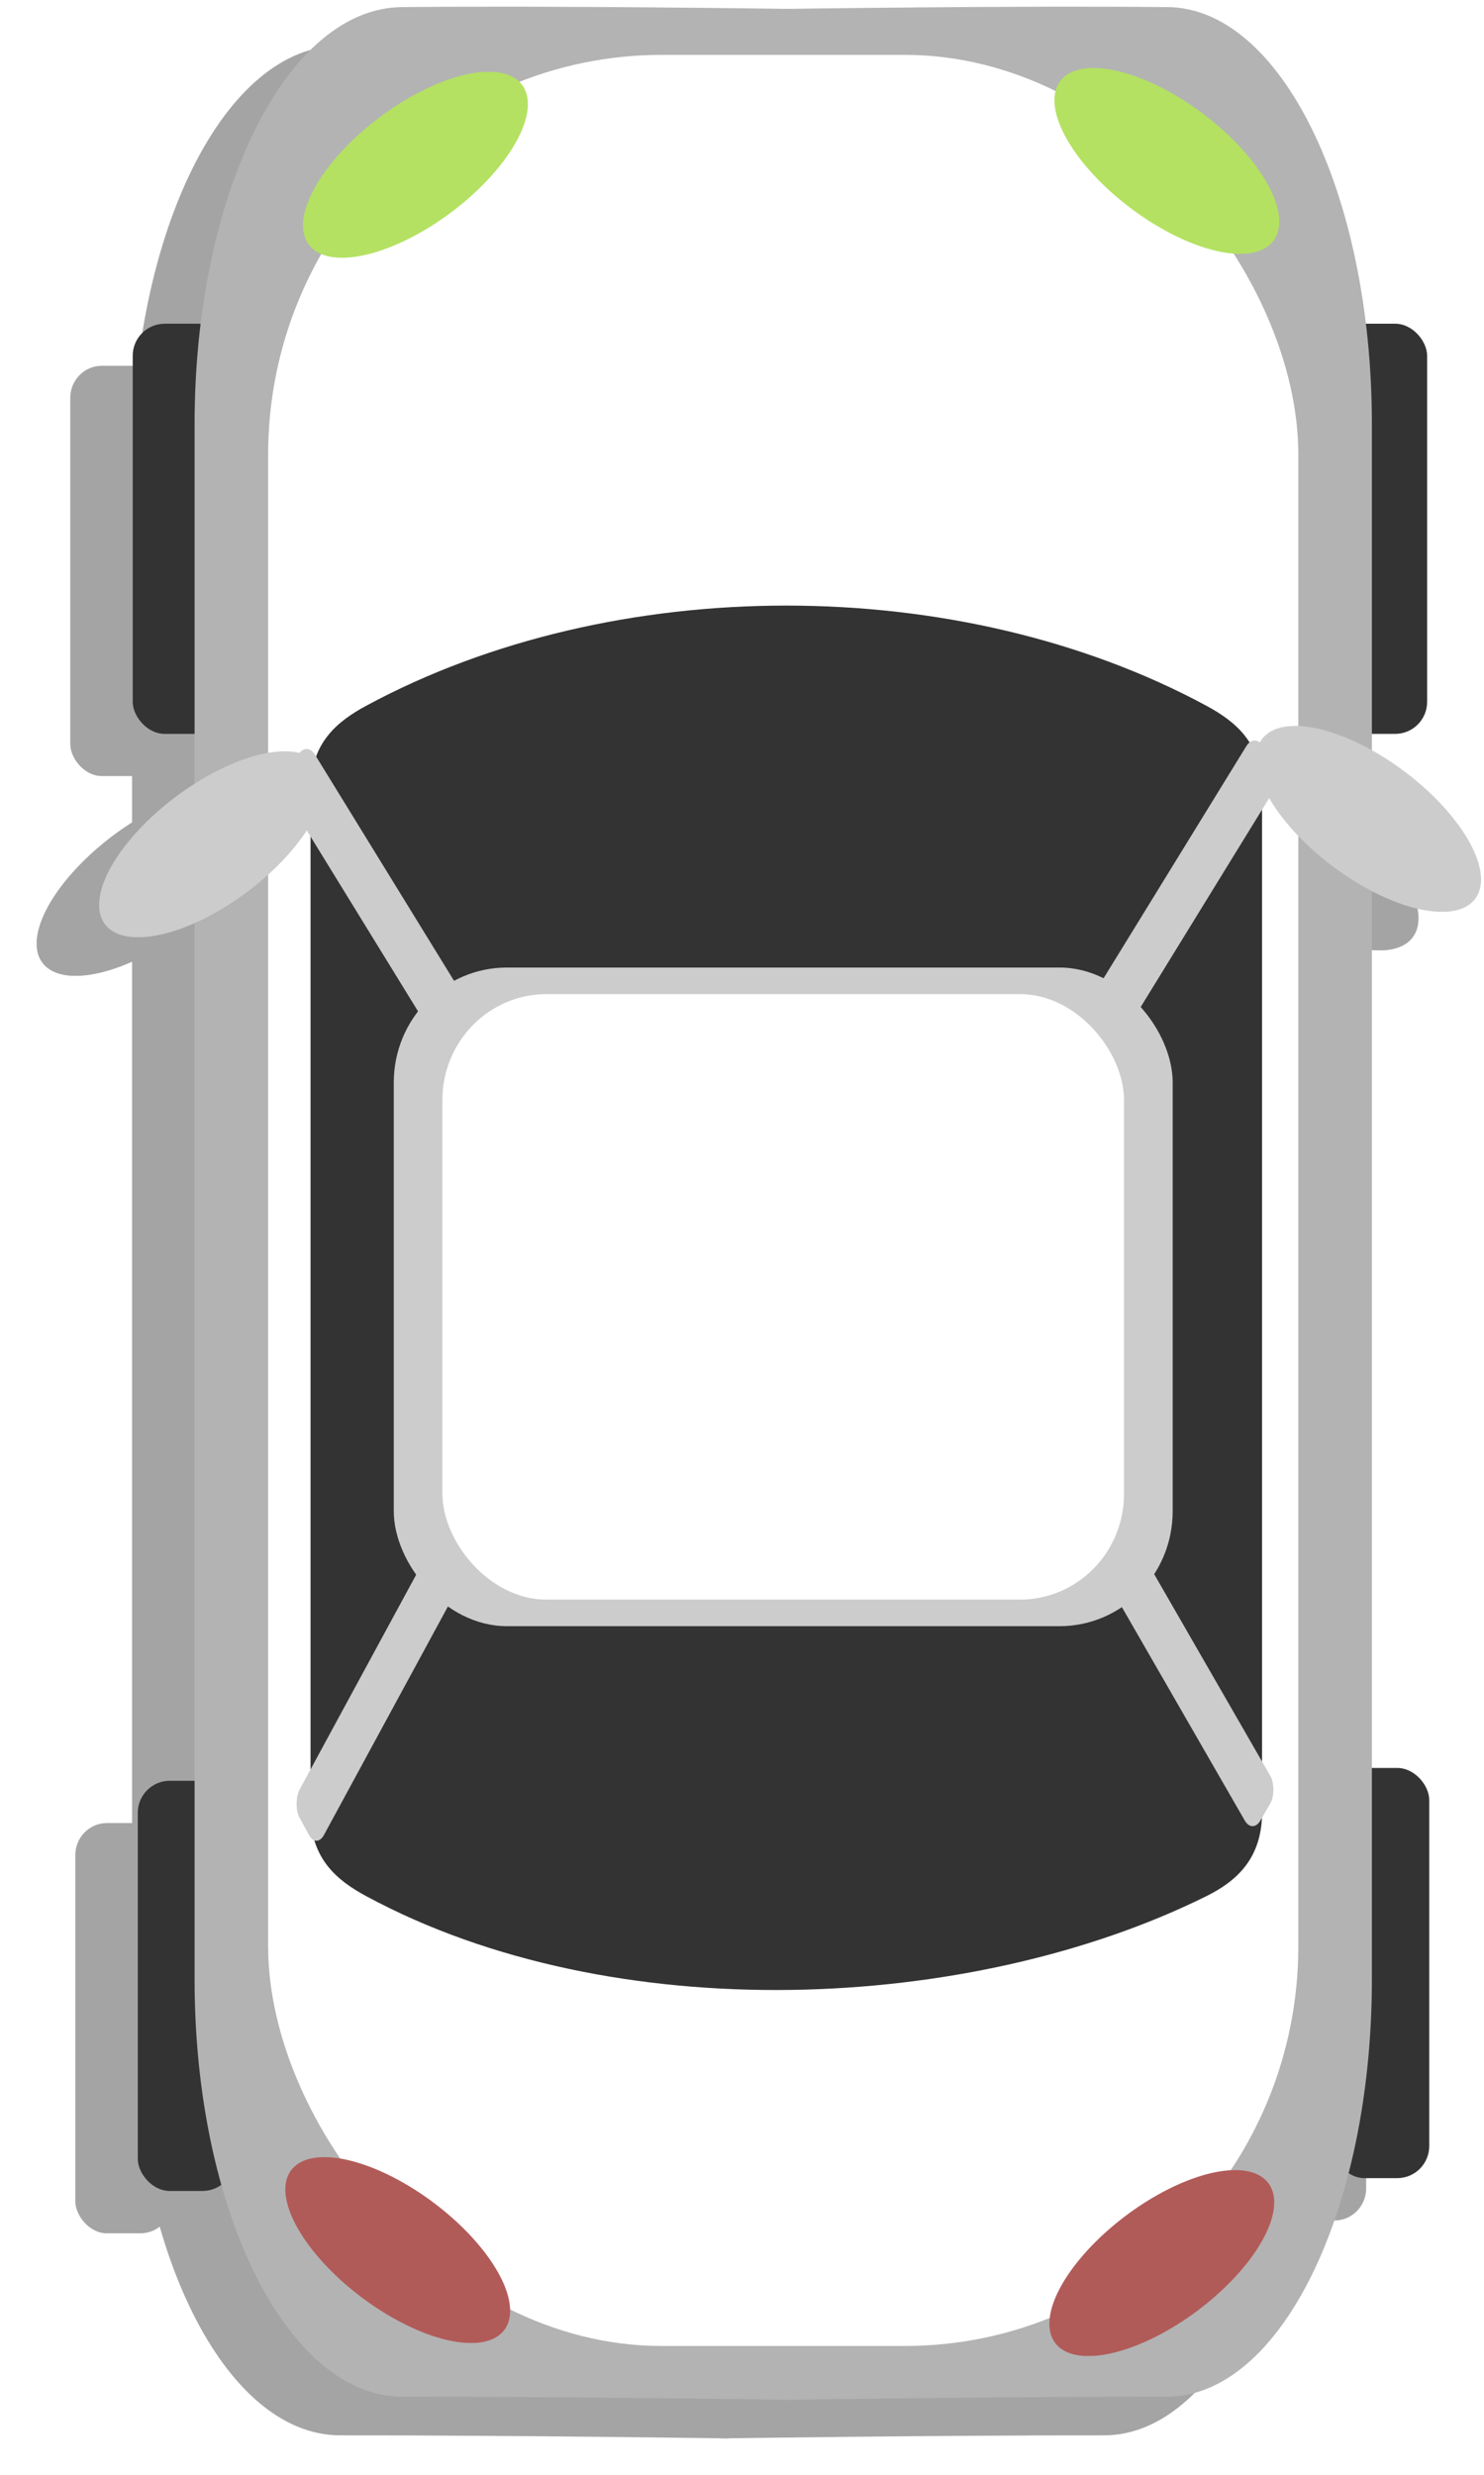 <?xml version="1.0" encoding="UTF-8" standalone="no"?>
<!-- Created with Inkscape (http://www.inkscape.org/) -->

<svg
   xmlns:dc="http://purl.org/dc/elements/1.1/"
   xmlns:cc="http://creativecommons.org/ns#"
   xmlns:rdf="http://www.w3.org/1999/02/22-rdf-syntax-ns#"
   xmlns:svg="http://www.w3.org/2000/svg"
   xmlns="http://www.w3.org/2000/svg"
   xmlns:sodipodi="http://sodipodi.sourceforge.net/DTD/sodipodi-0.dtd"
   xmlns:inkscape="http://www.inkscape.org/namespaces/inkscape"
   width="60"
   height="100"
   id="svg3573"
   version="1.1"
   inkscape:version="0.92.3 (2405546, 2018-03-11)"
   sodipodi:docname="race_car.svg"
   inkscape:export-filename="D:\Development\Little Games Studio\Games\Road Rush\client\src\gameObjects\player\race_car.png"
   inkscape:export-xdpi="96"
   inkscape:export-ydpi="96">
  <defs
     id="defs3575">
    <linearGradient
       id="linearGradient5278-7-74">
      <stop
         id="stop5280-4-0"
         offset="0"
         style="stop-color:#ffffff;stop-opacity:0.961;" />
      <stop
         id="stop5282-0-9"
         offset="1"
         style="stop-color:#838383;stop-opacity:1;" />
    </linearGradient>
    <linearGradient
       id="linearGradient3549">
      <stop
         id="stop3551"
         offset="0"
         style="stop-color:#ffffff;stop-opacity:0.961;" />
      <stop
         id="stop3553"
         offset="1"
         style="stop-color:#838383;stop-opacity:1;" />
    </linearGradient>
    <filter
       id="filter3323-8"
       inkscape:label="Motion blur, vertical"
       inkscape:menu="Blurs"
       inkscape:menu-tooltip="Blur as if the object flies vertically; adjust Standard Deviation to vary force"
       style="color-interpolation-filters:sRGB">
      <feGaussianBlur
         id="feGaussianBlur3325-82"
         in="SourceGraphic"
         stdDeviation="0.01 5" />
    </filter>
    <filter
       id="filter3329-4"
       inkscape:label="Motion blur, vertical"
       inkscape:menu="Blurs"
       inkscape:menu-tooltip="Blur as if the object flies vertically; adjust Standard Deviation to vary force"
       style="color-interpolation-filters:sRGB">
      <feGaussianBlur
         id="feGaussianBlur3331-5"
         in="SourceGraphic"
         stdDeviation="0.01 5" />
    </filter>
    <linearGradient
       id="linearGradient5278-7-74-8">
      <stop
         id="stop5280-4-0-9"
         offset="0"
         style="stop-color:#ffffff;stop-opacity:0.961;" />
      <stop
         id="stop5282-0-9-2"
         offset="1"
         style="stop-color:#838383;stop-opacity:1;" />
    </linearGradient>
    <linearGradient
       id="linearGradient3653">
      <stop
         id="stop3655"
         offset="0"
         style="stop-color:#ffffff;stop-opacity:0.961;" />
      <stop
         id="stop3657"
         offset="1"
         style="stop-color:#838383;stop-opacity:1;" />
    </linearGradient>
    <filter
       id="filter3323-8-9"
       inkscape:label="Motion blur, vertical"
       inkscape:menu="Blurs"
       inkscape:menu-tooltip="Blur as if the object flies vertically; adjust Standard Deviation to vary force"
       style="color-interpolation-filters:sRGB">
      <feGaussianBlur
         id="feGaussianBlur3325-82-5"
         in="SourceGraphic"
         stdDeviation="0.01 5" />
    </filter>
    <filter
       id="filter3329-4-4"
       inkscape:label="Motion blur, vertical"
       inkscape:menu="Blurs"
       inkscape:menu-tooltip="Blur as if the object flies vertically; adjust Standard Deviation to vary force"
       style="color-interpolation-filters:sRGB">
      <feGaussianBlur
         id="feGaussianBlur3331-5-3"
         in="SourceGraphic"
         stdDeviation="0.01 5" />
    </filter>
    <filter
       inkscape:collect="always"
       style="color-interpolation-filters:sRGB"
       id="filter4999"
       x="-0.029"
       width="1.058"
       y="-0.017"
       height="1.034">
      <feGaussianBlur
         inkscape:collect="always"
         stdDeviation="0.714"
         id="feGaussianBlur5001" />
    </filter>
  </defs>
  <sodipodi:namedview
     id="base"
     pagecolor="#ffffff"
     bordercolor="#666666"
     borderopacity="1.0"
     inkscape:pageopacity="0.0"
     inkscape:pageshadow="2"
     inkscape:zoom="5.6568542"
     inkscape:cx="36.535397"
     inkscape:cy="50.869049"
     inkscape:document-units="px"
     inkscape:current-layer="g4609"
     showgrid="false"
     inkscape:window-width="1920"
     inkscape:window-height="1009"
     inkscape:window-x="-8"
     inkscape:window-y="-8"
     inkscape:window-maximized="1"
     units="px"
     objecttolerance="1"
     gridtolerance="1"
     guidetolerance="1"
     inkscape:pagecheckerboard="false" />
  <g
     id="g4945"
     style="display:inline;opacity:0.713;fill:#808080;filter:url(#filter4999)"
     transform="matrix(0.952,0,0,0.967,-48.635,-1037.196)"
     inkscape:label="Shadow">
    <rect
       ry="1.339"
       y="1148.234"
       x="105"
       height="17.143"
       width="4.107"
       id="rect4803-0-8-0"
       style="display:inline;opacity:1;fill:#808080;fill-opacity:1;stroke:none;stroke-width:18.898;stroke-linecap:round;stroke-linejoin:round;stroke-miterlimit:4;stroke-dasharray:none;stroke-dashoffset:0;stroke-opacity:1;paint-order:normal" />
    <rect
       ry="1.339"
       y="1148.77"
       x="54.286"
       height="17.143"
       width="4.107"
       id="rect4803-0-84-7"
       style="display:inline;opacity:1;fill:#808080;fill-opacity:1;stroke:none;stroke-width:18.898;stroke-linecap:round;stroke-linejoin:round;stroke-miterlimit:4;stroke-dasharray:none;stroke-dashoffset:0;stroke-opacity:1;paint-order:normal" />
    <rect
       ry="1.339"
       y="1087.877"
       x="54.071"
       height="17.143"
       width="4.107"
       id="rect4803-0-6"
       style="display:inline;opacity:1;fill:#808080;fill-opacity:1;stroke:none;stroke-width:18.898;stroke-linecap:round;stroke-linejoin:round;stroke-miterlimit:4;stroke-dasharray:none;stroke-dashoffset:0;stroke-opacity:1;paint-order:normal" />
    <rect
       ry="1.339"
       y="1087.877"
       x="104.911"
       height="17.143"
       width="4.107"
       id="rect4803-06"
       style="display:inline;opacity:1;fill:#808080;fill-opacity:1;stroke:none;stroke-width:18.898;stroke-linecap:round;stroke-linejoin:round;stroke-miterlimit:4;stroke-dasharray:none;stroke-dashoffset:0;stroke-opacity:1;paint-order:normal" />
    <g
       id="g4613-1"
       style="display:inline;fill:#808080"
       transform="translate(56.696,51.964)">
      <path
         sodipodi:nodetypes="ccccssc"
         inkscape:connector-curvature="0"
         id="rect4561-83-1-7"
         d="m 8.839,1022.538 c 6.439,-0.068 16.505,0.076 16.505,0.076 l 0.013,99.906 c 0,0 -8.662,-0.129 -16.518,-0.129 C 3.942,1122.391 0,1114.615 0,1104.956 v -64.984 c 0,-9.659 3.942,-17.434 8.839,-17.434 z"
         style="opacity:1;fill:#808080;fill-opacity:1;stroke:none;stroke-width:16.906;stroke-linecap:round;stroke-linejoin:round;stroke-miterlimit:4;stroke-dasharray:none;stroke-dashoffset:0;stroke-opacity:1;paint-order:normal" />
      <path
         sodipodi:nodetypes="ccccssc"
         inkscape:connector-curvature="0"
         id="rect4561-83-8"
         d="m 41.285,1022.538 c -6.348,-0.068 -16.272,0.076 -16.272,0.076 L 25,1122.52 c 0,0 8.54,-0.129 16.285,-0.129 4.828,0 8.715,-7.776 8.715,-17.435 v -64.984 c 0,-9.659 -3.887,-17.435 -8.715,-17.435 z"
         style="opacity:1;fill:#808080;fill-opacity:1;stroke:none;stroke-width:16.787;stroke-linecap:round;stroke-linejoin:round;stroke-miterlimit:4;stroke-dasharray:none;stroke-dashoffset:0;stroke-opacity:1;paint-order:normal" />
      <rect
         style="opacity:1;fill:#808080;fill-opacity:1;stroke:none;stroke-width:21.56;stroke-linecap:round;stroke-linejoin:round;stroke-miterlimit:4;stroke-dasharray:none;stroke-dashoffset:0;stroke-opacity:1;paint-order:normal"
         id="rect4561-5-1"
         width="43.754"
         height="93.952"
         x="3.123"
         y="1024.534"
         ry="16.404" />
      <path
         transform="rotate(-36.174)"
         d="m -594.926,835.075 a 5.625,2.5 0 0 1 -2.105,3.363 5.625,2.5 0 0 1 -7.617,-0.85 5.625,2.5 0 0 1 1.718,-3.406 5.625,2.5 0 0 1 7.704,0.677"
         sodipodi:open="true"
         sodipodi:end="5.6801566"
         sodipodi:start="5.7817871"
         sodipodi:ry="2.5"
         sodipodi:rx="5.625"
         sodipodi:cy="836.2771"
         sodipodi:cx="-599.85876"
         sodipodi:type="arc"
         id="path4684-2"
         style="opacity:1;fill:#808080;fill-opacity:1;stroke:none;stroke-width:18.898;stroke-linecap:round;stroke-linejoin:round;stroke-miterlimit:4;stroke-dasharray:none;stroke-dashoffset:0;stroke-opacity:1;paint-order:normal" />
      <path
         transform="matrix(-0.807,-0.59,-0.59,0.807,0,0)"
         d="m -635.897,805.337 a 5.625,2.5 0 0 1 -2.105,3.363 5.625,2.5 0 0 1 -7.617,-0.85 5.625,2.5 0 0 1 1.718,-3.406 5.625,2.5 0 0 1 7.704,0.677"
         sodipodi:open="true"
         sodipodi:end="5.6801566"
         sodipodi:start="5.7817871"
         sodipodi:ry="2.5"
         sodipodi:rx="5.625"
         sodipodi:cy="806.53876"
         sodipodi:cx="-640.82935"
         sodipodi:type="arc"
         id="path4684-4-2"
         style="opacity:1;fill:#808080;fill-opacity:1;stroke:none;stroke-width:18.898;stroke-linecap:round;stroke-linejoin:round;stroke-miterlimit:4;stroke-dasharray:none;stroke-dashoffset:0;stroke-opacity:1;paint-order:normal" />
      <path
         transform="matrix(0.807,0.59,0.59,-0.807,0,0)"
         d="m 669.2,-895.463 a 5.625,2.5 0 0 1 -2.105,3.363 5.625,2.5 0 0 1 -7.617,-0.85 5.625,2.5 0 0 1 1.717,-3.406 5.625,2.5 0 0 1 7.704,0.677"
         sodipodi:open="true"
         sodipodi:end="5.6801566"
         sodipodi:start="5.7817871"
         sodipodi:ry="2.5"
         sodipodi:rx="5.625"
         sodipodi:cy="-894.26172"
         sodipodi:cx="664.26752"
         sodipodi:type="arc"
         id="path4684-3-6"
         style="opacity:1;fill:#808080;fill-opacity:1;stroke:none;stroke-width:18.898;stroke-linecap:round;stroke-linejoin:round;stroke-miterlimit:4;stroke-dasharray:none;stroke-dashoffset:0;stroke-opacity:1;paint-order:normal" />
      <path
         transform="rotate(143.826)"
         d="m 630.241,-924.171 a 5.625,2.5 0 0 1 -2.105,3.363 5.625,2.5 0 0 1 -7.617,-0.85 5.625,2.5 0 0 1 1.718,-3.406 5.625,2.5 0 0 1 7.704,0.677"
         sodipodi:open="true"
         sodipodi:end="5.6801566"
         sodipodi:start="5.7817871"
         sodipodi:ry="2.5"
         sodipodi:rx="5.625"
         sodipodi:cy="-922.96899"
         sodipodi:cx="625.30872"
         sodipodi:type="arc"
         id="path4684-3-2-3"
         style="opacity:1;fill:#808080;fill-opacity:1;stroke:none;stroke-width:18.898;stroke-linecap:round;stroke-linejoin:round;stroke-miterlimit:4;stroke-dasharray:none;stroke-dashoffset:0;stroke-opacity:1;paint-order:normal" />
      <path
         transform="matrix(0.807,0.59,0.59,-0.807,0,0)"
         d="m 668.915,-824.883 a 5.625,2.5 0 0 1 -2.105,3.363 5.625,2.5 0 0 1 -7.617,-0.85 5.625,2.5 0 0 1 1.718,-3.406 5.625,2.5 0 0 1 7.704,0.677"
         sodipodi:open="true"
         sodipodi:end="5.6801566"
         sodipodi:start="5.7817871"
         sodipodi:ry="2.5"
         sodipodi:rx="5.625"
         sodipodi:cy="-823.68164"
         sodipodi:cx="663.98224"
         sodipodi:type="arc"
         id="path4684-3-4-2"
         style="opacity:1;fill:#808080;fill-opacity:1;stroke:none;stroke-width:18.898;stroke-linecap:round;stroke-linejoin:round;stroke-miterlimit:4;stroke-dasharray:none;stroke-dashoffset:0;stroke-opacity:1;paint-order:normal" />
      <path
         transform="rotate(143.826)"
         d="m 628.542,-855.288 a 5.625,2.5 0 0 1 -2.105,3.363 5.625,2.5 0 0 1 -7.617,-0.85 5.625,2.5 0 0 1 1.718,-3.406 5.625,2.5 0 0 1 7.704,0.677"
         sodipodi:open="true"
         sodipodi:end="5.6801566"
         sodipodi:start="5.7817871"
         sodipodi:ry="2.5"
         sodipodi:rx="5.625"
         sodipodi:cy="-854.08612"
         sodipodi:cx="623.6098"
         sodipodi:type="arc"
         id="path4684-3-4-3-3"
         style="opacity:1;fill:#808080;fill-opacity:1;stroke:none;stroke-width:18.898;stroke-linecap:round;stroke-linejoin:round;stroke-miterlimit:4;stroke-dasharray:none;stroke-dashoffset:0;stroke-opacity:1;paint-order:normal" />
    </g>
    <g
       style="display:inline;fill:#808080"
       transform="matrix(1.221,0,0,1.807,51.133,-820.564)"
       id="g4609-4-5">
      <path
         sodipodi:nodetypes="aasssassa"
         inkscape:connector-curvature="0"
         id="rect4561-8-2-5"
         d="m 10.528,1064.438 c 8.596,-3.085 20.604,-3.085 29.199,0 1.02,0.366 1.94,0.865 1.94,1.94 v 23.641 c 0,1.075 -0.902,1.598 -1.94,1.94 -8.157,2.69 -20.604,3.085 -29.199,0 -1.02,-0.366 -1.94,-0.865 -1.94,-1.94 v -23.641 c 0,-1.075 0.92,-1.574 1.94,-1.94 z"
         style="opacity:1;fill:#808080;fill-opacity:1;stroke:none;stroke-width:10.147;stroke-linecap:round;stroke-linejoin:round;stroke-miterlimit:4;stroke-dasharray:none;stroke-dashoffset:0;stroke-opacity:1;paint-order:normal" />
    </g>
    <g
       transform="translate(56.569,50.197)"
       id="g4609-3"
       style="display:inline;fill:#808080">
      <rect
         style="opacity:1;fill:#808080;fill-opacity:1;stroke:none;stroke-width:10.147;stroke-linecap:round;stroke-linejoin:round;stroke-miterlimit:4;stroke-dasharray:none;stroke-dashoffset:0;stroke-opacity:1;paint-order:normal"
         id="rect4561-8-0"
         width="33.08"
         height="27.522"
         x="8.588"
         y="1064.438"
         ry="4.805" />
      <rect
         style="opacity:1;fill:#808080;fill-opacity:1;stroke:none;stroke-width:9.101;stroke-linecap:round;stroke-linejoin:round;stroke-miterlimit:4;stroke-dasharray:none;stroke-dashoffset:0;stroke-opacity:1;paint-order:normal"
         id="rect4561-5-3-5"
         width="28.947"
         height="25.301"
         x="10.654"
         y="1065.549"
         ry="4.418" />
    </g>
    <rect
       transform="matrix(0.537,0.844,-0.536,0.844,0,0)"
       ry="0.694"
       y="610.147"
       x="737.288"
       height="15.545"
       width="2.279"
       id="rect4754-0"
       style="display:inline;opacity:1;fill:#808080;fill-opacity:1;stroke:none;stroke-width:12.548;stroke-linecap:round;stroke-linejoin:round;stroke-miterlimit:4;stroke-dasharray:none;stroke-dashoffset:0;stroke-opacity:1;paint-order:normal" />
    <rect
       transform="matrix(-0.537,0.844,0.536,0.844,0,0)"
       ry="0.694"
       y="762.967"
       x="585.15"
       height="15.545"
       width="2.279"
       id="rect4754-9-1"
       style="display:inline;opacity:1;fill:#808080;fill-opacity:1;stroke:none;stroke-width:12.548;stroke-linecap:round;stroke-linejoin:round;stroke-miterlimit:4;stroke-dasharray:none;stroke-dashoffset:0;stroke-opacity:1;paint-order:normal" />
    <rect
       transform="matrix(-0.537,-0.844,0.536,-0.844,0,0)"
       ry="0.694"
       y="-574.69"
       x="-751.392"
       height="15.545"
       width="2.279"
       id="rect4754-9-0-2"
       style="display:inline;opacity:1;fill:#808080;fill-opacity:1;stroke:none;stroke-width:12.548;stroke-linecap:round;stroke-linejoin:round;stroke-miterlimit:4;stroke-dasharray:none;stroke-dashoffset:0;stroke-opacity:1;paint-order:normal" />
    <rect
       transform="matrix(0.537,-0.844,-0.536,-0.844,0,0)"
       ry="0.694"
       y="-728.54"
       x="-598.063"
       height="15.545"
       width="2.279"
       id="rect4754-9-0-0-9"
       style="display:inline;opacity:1;fill:#808080;fill-opacity:1;stroke:none;stroke-width:12.548;stroke-linecap:round;stroke-linejoin:round;stroke-miterlimit:4;stroke-dasharray:none;stroke-dashoffset:0;stroke-opacity:1;paint-order:normal" />
  </g>
  <g
     inkscape:label="Car"
     inkscape:groupmode="layer"
     id="layer1"
     transform="translate(4.253,-1025.825)"
     style="display:inline;opacity:1">
    <g
       inkscape:groupmode="layer"
       id="layer4"
       inkscape:label="Tires"
       style="display:inline">
      <rect
         style="display:inline;opacity:1;fill:#333333;fill-opacity:1;stroke:none;stroke-width:18.135;stroke-linecap:round;stroke-linejoin:round;stroke-miterlimit:4;stroke-dasharray:none;stroke-dashoffset:0;stroke-opacity:1;paint-order:normal"
         id="rect4803-0"
         width="3.912"
         height="16.575"
         x="1.113"
         y="1038.905"
         ry="1.295" />
      <rect
         style="opacity:1;fill:#333333;fill-opacity:1;stroke:none;stroke-width:18.135;stroke-linecap:round;stroke-linejoin:round;stroke-miterlimit:4;stroke-dasharray:none;stroke-dashoffset:0;stroke-opacity:1;paint-order:normal"
         id="rect4803"
         width="3.912"
         height="16.575"
         x="49.536"
         y="1038.905"
         ry="1.295" />
      <rect
         style="display:inline;opacity:1;fill:#333333;fill-opacity:1;stroke:none;stroke-width:18.135;stroke-linecap:round;stroke-linejoin:round;stroke-miterlimit:4;stroke-dasharray:none;stroke-dashoffset:0;stroke-opacity:1;paint-order:normal"
         id="rect4803-0-8"
         width="3.912"
         height="16.575"
         x="49.621"
         y="1097.263"
         ry="1.295" />
      <rect
         style="display:inline;opacity:1;fill:#333333;fill-opacity:1;stroke:none;stroke-width:18.135;stroke-linecap:round;stroke-linejoin:round;stroke-miterlimit:4;stroke-dasharray:none;stroke-dashoffset:0;stroke-opacity:1;paint-order:normal"
         id="rect4803-0-84"
         width="3.912"
         height="16.575"
         x="1.318"
         y="1097.781"
         ry="1.295" />
    </g>
    <g
       id="g4613"
       transform="matrix(0.952,0,0,0.967,3.614,37.318)"
       inkscape:label="Karosserie"
       style="display:inline">
      <path
         style="opacity:1;fill:#b3b3b3;fill-opacity:1;stroke:none;stroke-width:16.906;stroke-linecap:round;stroke-linejoin:round;stroke-miterlimit:4;stroke-dasharray:none;stroke-dashoffset:0;stroke-opacity:1;paint-order:normal"
         d="m 8.839,1022.538 c 6.439,-0.068 16.505,0.076 16.505,0.076 l 0.013,99.906 c 0,0 -8.662,-0.129 -16.518,-0.129 C 3.942,1122.391 0,1114.615 0,1104.956 v -64.984 c 0,-9.659 3.942,-17.434 8.839,-17.434 z"
         id="rect4561-83-1"
         inkscape:connector-curvature="0"
         sodipodi:nodetypes="ccccssc" />
      <path
         style="opacity:1;fill:#b3b3b3;fill-opacity:1;stroke:none;stroke-width:16.787;stroke-linecap:round;stroke-linejoin:round;stroke-miterlimit:4;stroke-dasharray:none;stroke-dashoffset:0;stroke-opacity:1;paint-order:normal"
         d="m 41.285,1022.538 c -6.348,-0.068 -16.272,0.076 -16.272,0.076 L 25,1122.52 c 0,0 8.54,-0.129 16.285,-0.129 4.828,0 8.715,-7.776 8.715,-17.435 v -64.984 c 0,-9.659 -3.887,-17.435 -8.715,-17.435 z"
         id="rect4561-83"
         inkscape:connector-curvature="0"
         sodipodi:nodetypes="ccccssc" />
      <rect
         ry="16.716"
         y="1024.534"
         x="3.123"
         height="95.737"
         width="43.754"
         id="rect4561-5"
         style="opacity:1;fill:#ffffff;fill-opacity:1;stroke:none;stroke-width:21.764;stroke-linecap:round;stroke-linejoin:round;stroke-miterlimit:4;stroke-dasharray:none;stroke-dashoffset:0;stroke-opacity:1;paint-order:normal" />
      <path
         style="opacity:1;fill:#b4e162;fill-opacity:1;stroke:none;stroke-width:18.898;stroke-linecap:round;stroke-linejoin:round;stroke-miterlimit:4;stroke-dasharray:none;stroke-dashoffset:0;stroke-opacity:1;paint-order:normal"
         id="path4684"
         sodipodi:type="arc"
         sodipodi:cx="-599.85876"
         sodipodi:cy="836.2771"
         sodipodi:rx="5.625"
         sodipodi:ry="2.5"
         sodipodi:start="5.7817871"
         sodipodi:end="5.6801566"
         sodipodi:open="true"
         d="m -594.926,835.075 a 5.625,2.5 0 0 1 -2.105,3.363 5.625,2.5 0 0 1 -7.617,-0.85 5.625,2.5 0 0 1 1.718,-3.406 5.625,2.5 0 0 1 7.704,0.677"
         transform="rotate(-36.174)" />
      <path
         style="opacity:1;fill:#b4e162;fill-opacity:1;stroke:none;stroke-width:18.898;stroke-linecap:round;stroke-linejoin:round;stroke-miterlimit:4;stroke-dasharray:none;stroke-dashoffset:0;stroke-opacity:1;paint-order:normal"
         id="path4684-4"
         sodipodi:type="arc"
         sodipodi:cx="-640.82935"
         sodipodi:cy="806.53876"
         sodipodi:rx="5.625"
         sodipodi:ry="2.5"
         sodipodi:start="5.7817871"
         sodipodi:end="5.6801566"
         sodipodi:open="true"
         d="m -635.897,805.337 a 5.625,2.5 0 0 1 -2.105,3.363 5.625,2.5 0 0 1 -7.617,-0.85 5.625,2.5 0 0 1 1.718,-3.406 5.625,2.5 0 0 1 7.704,0.677"
         transform="matrix(-0.807,-0.59,-0.59,0.807,0,0)" />
      <path
         style="opacity:1;fill:#b15b59;fill-opacity:1;stroke:none;stroke-width:18.898;stroke-linecap:round;stroke-linejoin:round;stroke-miterlimit:4;stroke-dasharray:none;stroke-dashoffset:0;stroke-opacity:1;paint-order:normal"
         id="path4684-3"
         sodipodi:type="arc"
         sodipodi:cx="665.99268"
         sodipodi:cy="-896.31854"
         sodipodi:rx="5.625"
         sodipodi:ry="2.5"
         sodipodi:start="5.7817871"
         sodipodi:end="5.6801566"
         sodipodi:open="true"
         d="m 670.925,-897.52 a 5.625,2.5 0 0 1 -2.105,3.363 5.625,2.5 0 0 1 -7.617,-0.85 5.625,2.5 0 0 1 1.718,-3.406 5.625,2.5 0 0 1 7.704,0.677"
         transform="matrix(0.807,0.59,0.59,-0.807,0,0)" />
      <path
         style="opacity:1;fill:#b15b59;fill-opacity:1;stroke:none;stroke-width:18.898;stroke-linecap:round;stroke-linejoin:round;stroke-miterlimit:4;stroke-dasharray:none;stroke-dashoffset:0;stroke-opacity:1;paint-order:normal"
         id="path4684-3-2"
         sodipodi:type="arc"
         sodipodi:cx="626.02484"
         sodipodi:cy="-925.76361"
         sodipodi:rx="5.625"
         sodipodi:ry="2.5"
         sodipodi:start="5.7817871"
         sodipodi:end="5.6801566"
         sodipodi:open="true"
         d="m 630.957,-926.965 a 5.625,2.5 0 0 1 -2.105,3.363 5.625,2.5 0 0 1 -7.617,-0.85 5.625,2.5 0 0 1 1.718,-3.406 5.625,2.5 0 0 1 7.704,0.677"
         transform="rotate(143.826)" />
      <path
         style="opacity:1;fill:#cccccc;fill-opacity:1;stroke:none;stroke-width:18.898;stroke-linecap:round;stroke-linejoin:round;stroke-miterlimit:4;stroke-dasharray:none;stroke-dashoffset:0;stroke-opacity:1;paint-order:normal"
         id="path4684-3-4"
         sodipodi:type="arc"
         sodipodi:cx="663.98224"
         sodipodi:cy="-823.68164"
         sodipodi:rx="5.625"
         sodipodi:ry="2.5"
         sodipodi:start="5.7817871"
         sodipodi:end="5.6801566"
         sodipodi:open="true"
         d="m 668.915,-824.883 a 5.625,2.5 0 0 1 -2.105,3.363 5.625,2.5 0 0 1 -7.617,-0.85 5.625,2.5 0 0 1 1.718,-3.406 5.625,2.5 0 0 1 7.704,0.677"
         transform="matrix(0.807,0.59,0.59,-0.807,0,0)" />
      <path
         style="opacity:1;fill:#cccccc;fill-opacity:1;stroke:none;stroke-width:18.898;stroke-linecap:round;stroke-linejoin:round;stroke-miterlimit:4;stroke-dasharray:none;stroke-dashoffset:0;stroke-opacity:1;paint-order:normal"
         id="path4684-3-4-3"
         sodipodi:type="arc"
         sodipodi:cx="623.6098"
         sodipodi:cy="-854.08612"
         sodipodi:rx="5.625"
         sodipodi:ry="2.5"
         sodipodi:start="5.7817871"
         sodipodi:end="5.6801566"
         sodipodi:open="true"
         d="m 628.542,-855.288 a 5.625,2.5 0 0 1 -2.105,3.363 5.625,2.5 0 0 1 -7.617,-0.85 5.625,2.5 0 0 1 1.718,-3.406 5.625,2.5 0 0 1 7.704,0.677"
         transform="rotate(143.826)" />
    </g>
    <g
       id="g4609-4"
       transform="matrix(1.163,0,0,1.748,-1.685,-806.298)"
       style="display:inline;fill:#333333"
       inkscape:label="Windows">
      <path
         style="opacity:1;fill:#333333;fill-opacity:1;stroke:none;stroke-width:10.147;stroke-linecap:round;stroke-linejoin:round;stroke-miterlimit:4;stroke-dasharray:none;stroke-dashoffset:0;stroke-opacity:1;paint-order:normal"
         d="m 10.528,1064.438 c 8.596,-3.085 20.604,-3.085 29.199,0 1.02,0.366 1.94,0.865 1.94,1.94 v 23.641 c 0,1.075 -0.902,1.598 -1.94,1.94 -8.157,2.69 -20.604,3.085 -29.199,0 -1.02,-0.366 -1.94,-0.865 -1.94,-1.94 v -23.641 c 0,-1.075 0.92,-1.574 1.94,-1.94 z"
         id="rect4561-8-2"
         inkscape:connector-curvature="0"
         sodipodi:nodetypes="aasssassa" />
    </g>
    <g
       id="g4609"
       transform="matrix(0.952,0,0,0.967,3.492,35.609)"
       inkscape:label="Roof">
      <rect
         style="display:inline;opacity:1;fill:#cccccc;fill-opacity:1;stroke:none;stroke-width:11.867;stroke-linecap:round;stroke-linejoin:round;stroke-miterlimit:4;stroke-dasharray:none;stroke-dashoffset:0;stroke-opacity:1;paint-order:normal"
         id="rect4754-9"
         width="2.155"
         height="14.703"
         x="590.674"
         y="668.529"
         ry="0.656"
         transform="matrix(-0.506,0.862,0.505,0.863,0,0)" />
      <rect
         style="opacity:1;fill:#cccccc;fill-opacity:1;stroke:none;stroke-width:11.849;stroke-linecap:round;stroke-linejoin:round;stroke-miterlimit:4;stroke-dasharray:none;stroke-dashoffset:0;stroke-opacity:1;paint-order:normal"
         id="rect4754"
         width="2.152"
         height="14.68"
         x="631.619"
         y="609.42"
         ry="0.655"
         transform="matrix(0.484,0.875,-0.483,0.876,0,0)" />
      <rect
         style="display:inline;opacity:1;fill:#cccccc;fill-opacity:1;stroke:none;stroke-width:12.08;stroke-linecap:round;stroke-linejoin:round;stroke-miterlimit:4;stroke-dasharray:none;stroke-dashoffset:0;stroke-opacity:1;paint-order:normal"
         id="rect4754-9-0"
         width="2.194"
         height="14.966"
         x="-666.381"
         y="-595.218"
         ry="0.668"
         transform="matrix(-0.531,-0.847,0.53,-0.848,0,0)" />
      <rect
         style="display:inline;opacity:1;fill:#cccccc;fill-opacity:1;stroke:none;stroke-width:12.08;stroke-linecap:round;stroke-linejoin:round;stroke-miterlimit:4;stroke-dasharray:none;stroke-dashoffset:0;stroke-opacity:1;paint-order:normal"
         id="rect4754-9-0-0"
         width="2.194"
         height="14.966"
         x="-619.403"
         y="-642.558"
         ry="0.668"
         transform="matrix(0.531,-0.847,-0.53,-0.848,0,0)" />
      <rect
         ry="4.805"
         y="1064.438"
         x="8.588"
         height="27.522"
         width="33.08"
         id="rect4561-8"
         style="opacity:1;fill:#cccccc;fill-opacity:1;stroke:none;stroke-width:10.147;stroke-linecap:round;stroke-linejoin:round;stroke-miterlimit:4;stroke-dasharray:none;stroke-dashoffset:0;stroke-opacity:1;paint-order:normal" />
      <rect
         ry="4.418"
         y="1065.549"
         x="10.654"
         height="25.301"
         width="28.947"
         id="rect4561-5-3"
         style="display:inline;opacity:1;fill:#ffffff;fill-opacity:1;stroke:none;stroke-width:9.101;stroke-linecap:round;stroke-linejoin:round;stroke-miterlimit:4;stroke-dasharray:none;stroke-dashoffset:0;stroke-opacity:1;paint-order:normal" />
    </g>
  </g>
</svg>
